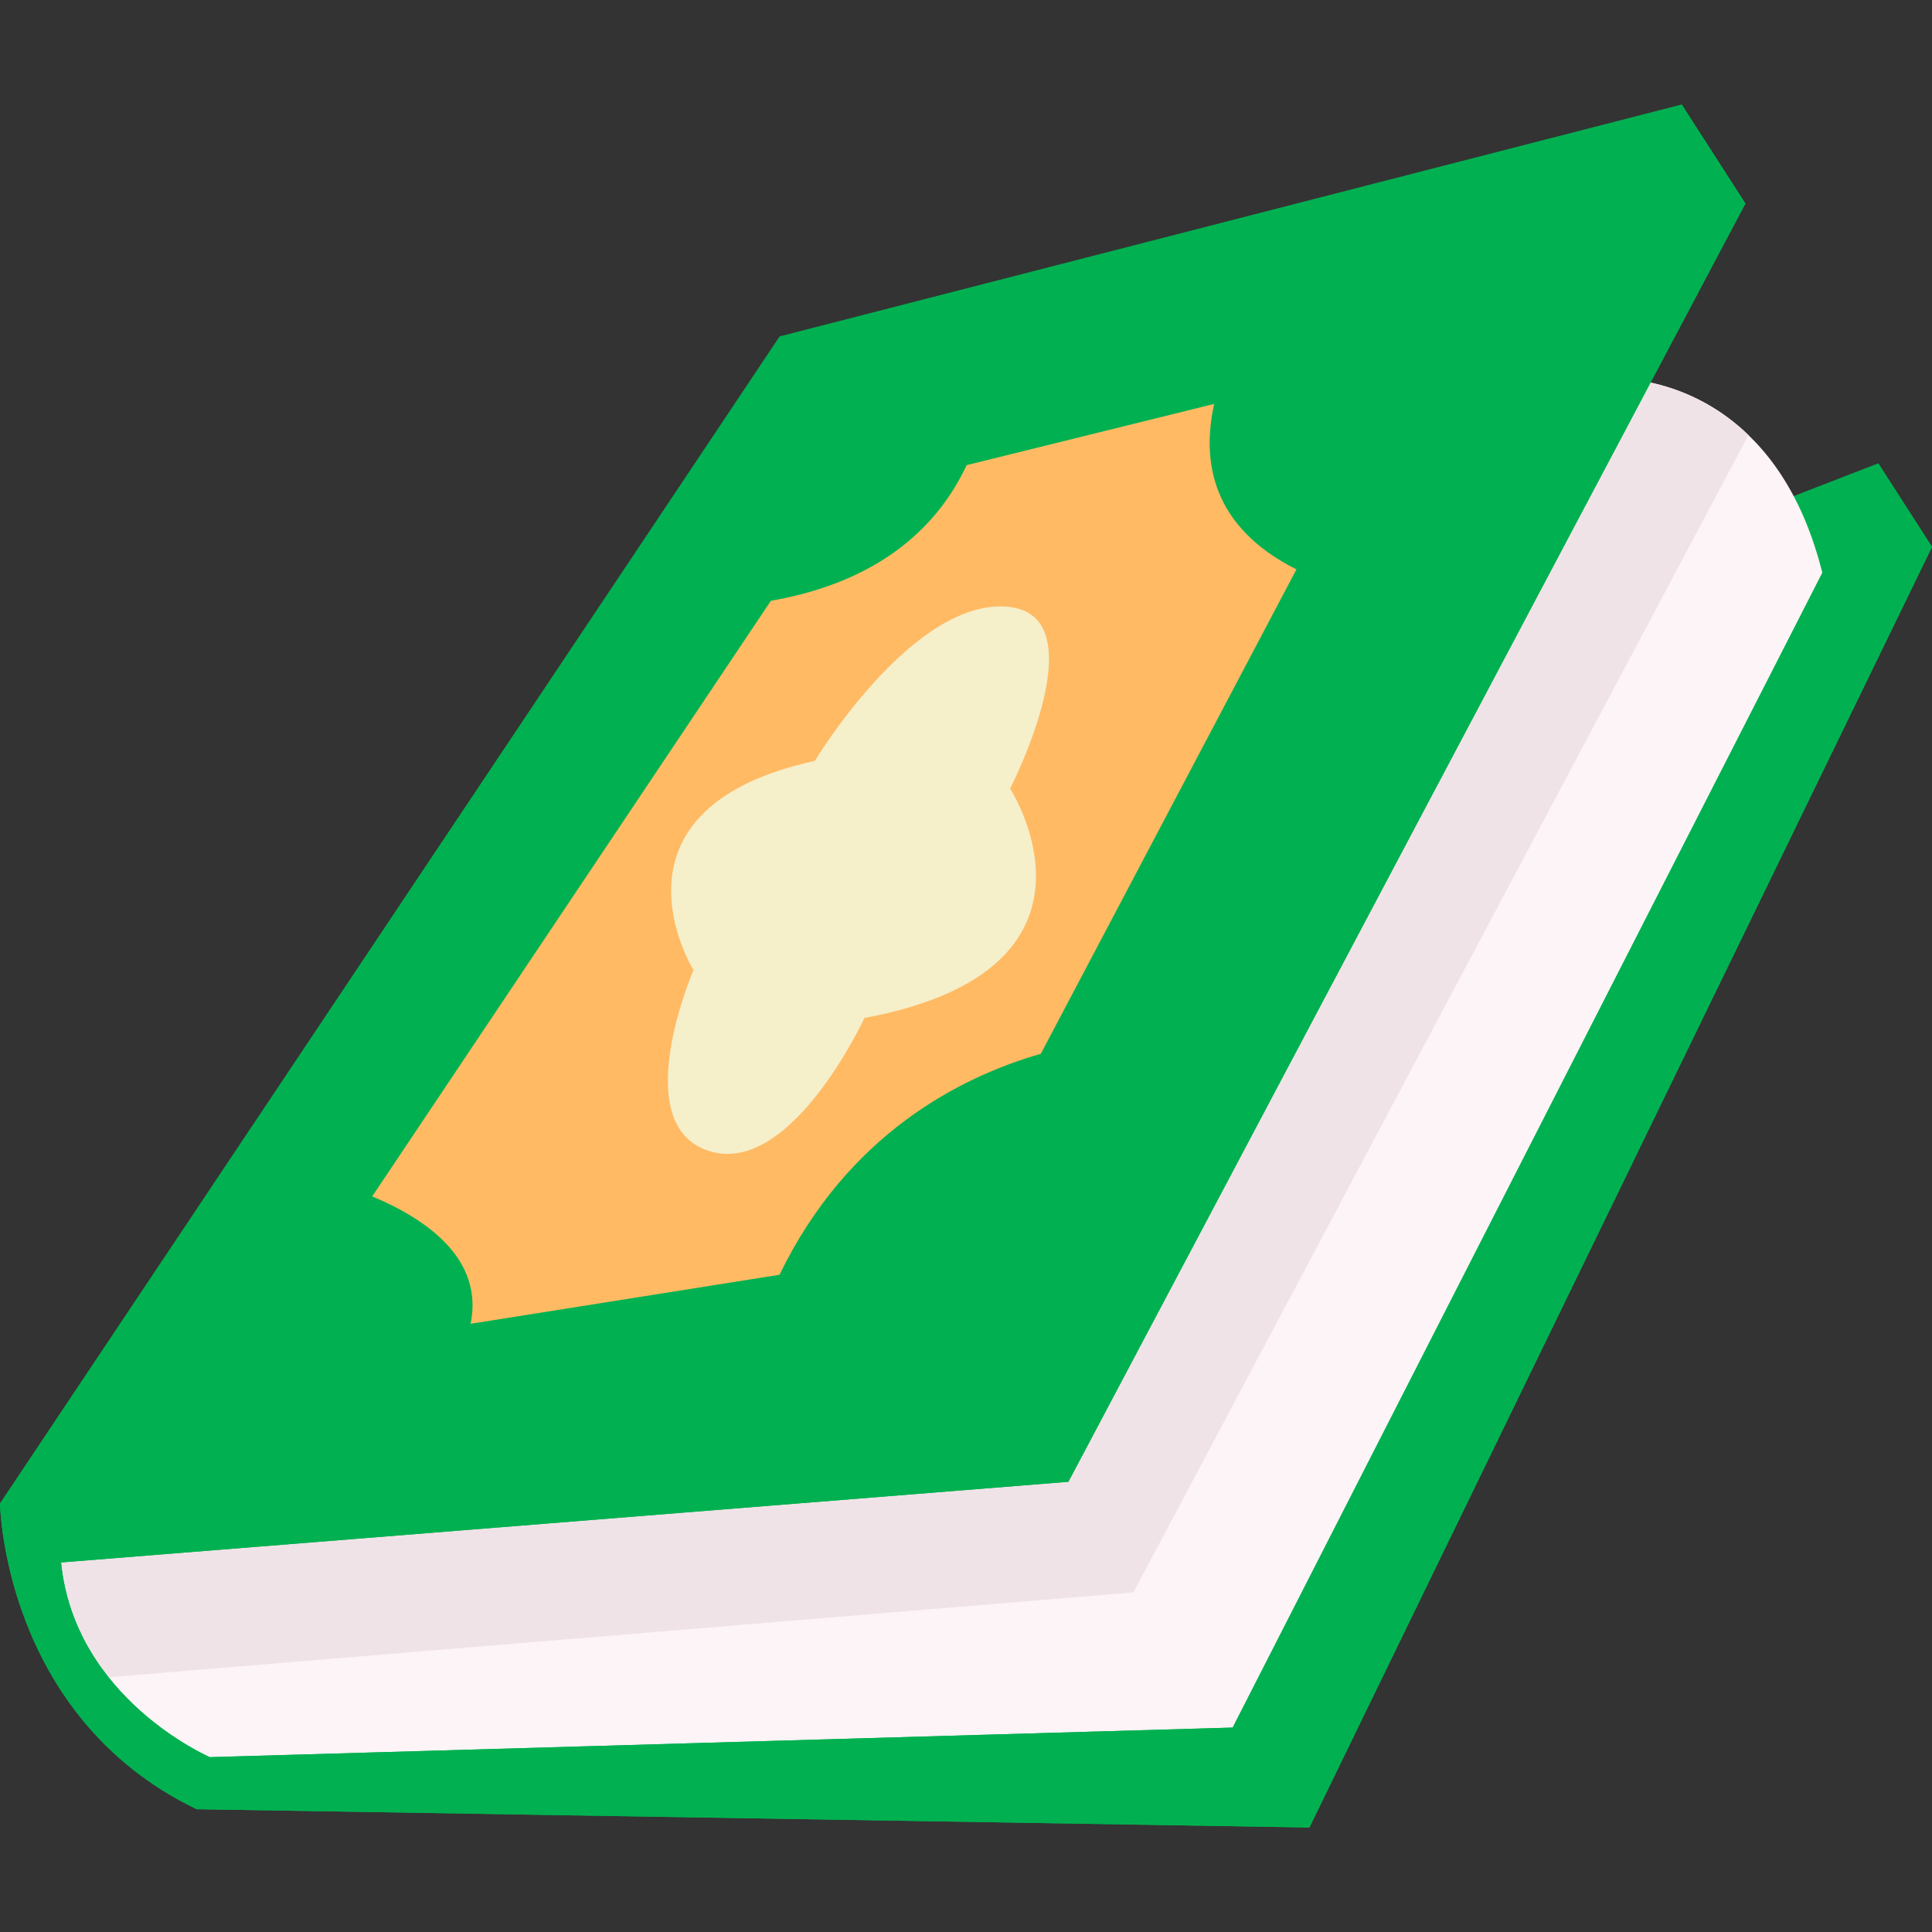 <svg width="32" height="32" viewBox="0 0 32 32" fill="none" xmlns="http://www.w3.org/2000/svg">
<rect x="0" y="0" width="32" height="32" fill="#333333" stroke="none"/>
<g clip-path="url(#clip0_102_15541)">
<path d="M29.709 9.94L30.345 10.329L30.899 9.509L31.11 7.674L29.709 8.217V9.94Z" fill="#01B151"/>
<path d="M30.345 10.329L20.847 29.521L3.046 29.637C3.046 29.637 1.964 28.895 1.273 27.824C0.78 27.06 0.486 26.129 0.927 25.18C1.986 22.901 26.494 6.263 26.494 6.263C26.948 6.245 27.4 6.319 27.824 6.481C28.248 6.643 28.634 6.89 28.96 7.207C29.578 7.801 30.128 8.766 30.345 10.329Z" fill="#FCF4F6"/>
<path d="M28.96 7.207L18.772 26.375L1.273 27.824C0.78 27.06 0.486 26.129 0.927 25.18C1.986 22.901 26.494 6.263 26.494 6.263C26.948 6.245 27.4 6.319 27.824 6.481C28.248 6.643 28.634 6.89 28.96 7.207Z" fill="#F0E3E7"/>
<path d="M32 9.058L21.688 30.269L3.257 29.966C0.05 28.422 0 24.9 0 24.9L12.913 5.572L27.854 1.731L28.909 3.371L25.475 9.855L17.696 24.543L1.011 25.879C1.238 28.141 3.476 29.104 3.476 29.104L20.417 28.614L31.11 7.674L32 9.058Z" fill="#01B151"/>
<path d="M32 9.058L21.688 30.269L3.257 29.966C0.05 28.422 0 24.9 0 24.9L16.554 22.766L27.854 1.731L28.909 3.371L25.475 9.855L17.696 24.543L1.011 25.879C1.238 28.141 3.476 29.104 3.476 29.104L20.417 28.614L31.11 7.674L32 9.058Z" fill="#01B151"/>
<path d="M21.473 9.431L17.239 17.454C15.889 17.843 14.038 18.793 12.911 21.114L7.795 21.926C8.015 20.849 7.059 20.19 6.165 19.816L12.768 9.951C14.647 9.623 15.566 8.653 16.011 7.704H16.011L20.111 6.69C19.902 7.627 20.061 8.721 21.473 9.431Z" fill="#FFBA63"/>
<path d="M14.318 16.861C14.318 16.861 13.055 19.592 11.671 19.038C10.418 18.536 11.486 16.068 11.486 16.068C11.486 16.068 9.838 13.406 13.496 12.602C13.496 12.602 15.04 10.039 16.576 10.044C18.278 10.05 16.731 13.062 16.731 13.062C16.731 13.062 18.662 16.048 14.318 16.861Z" fill="#F5EFCA"/>
</g>
<defs>
<clipPath id="clip0_102_15541">
<rect width="32" height="32" fill="white"/>
</clipPath>
</defs>
</svg>
